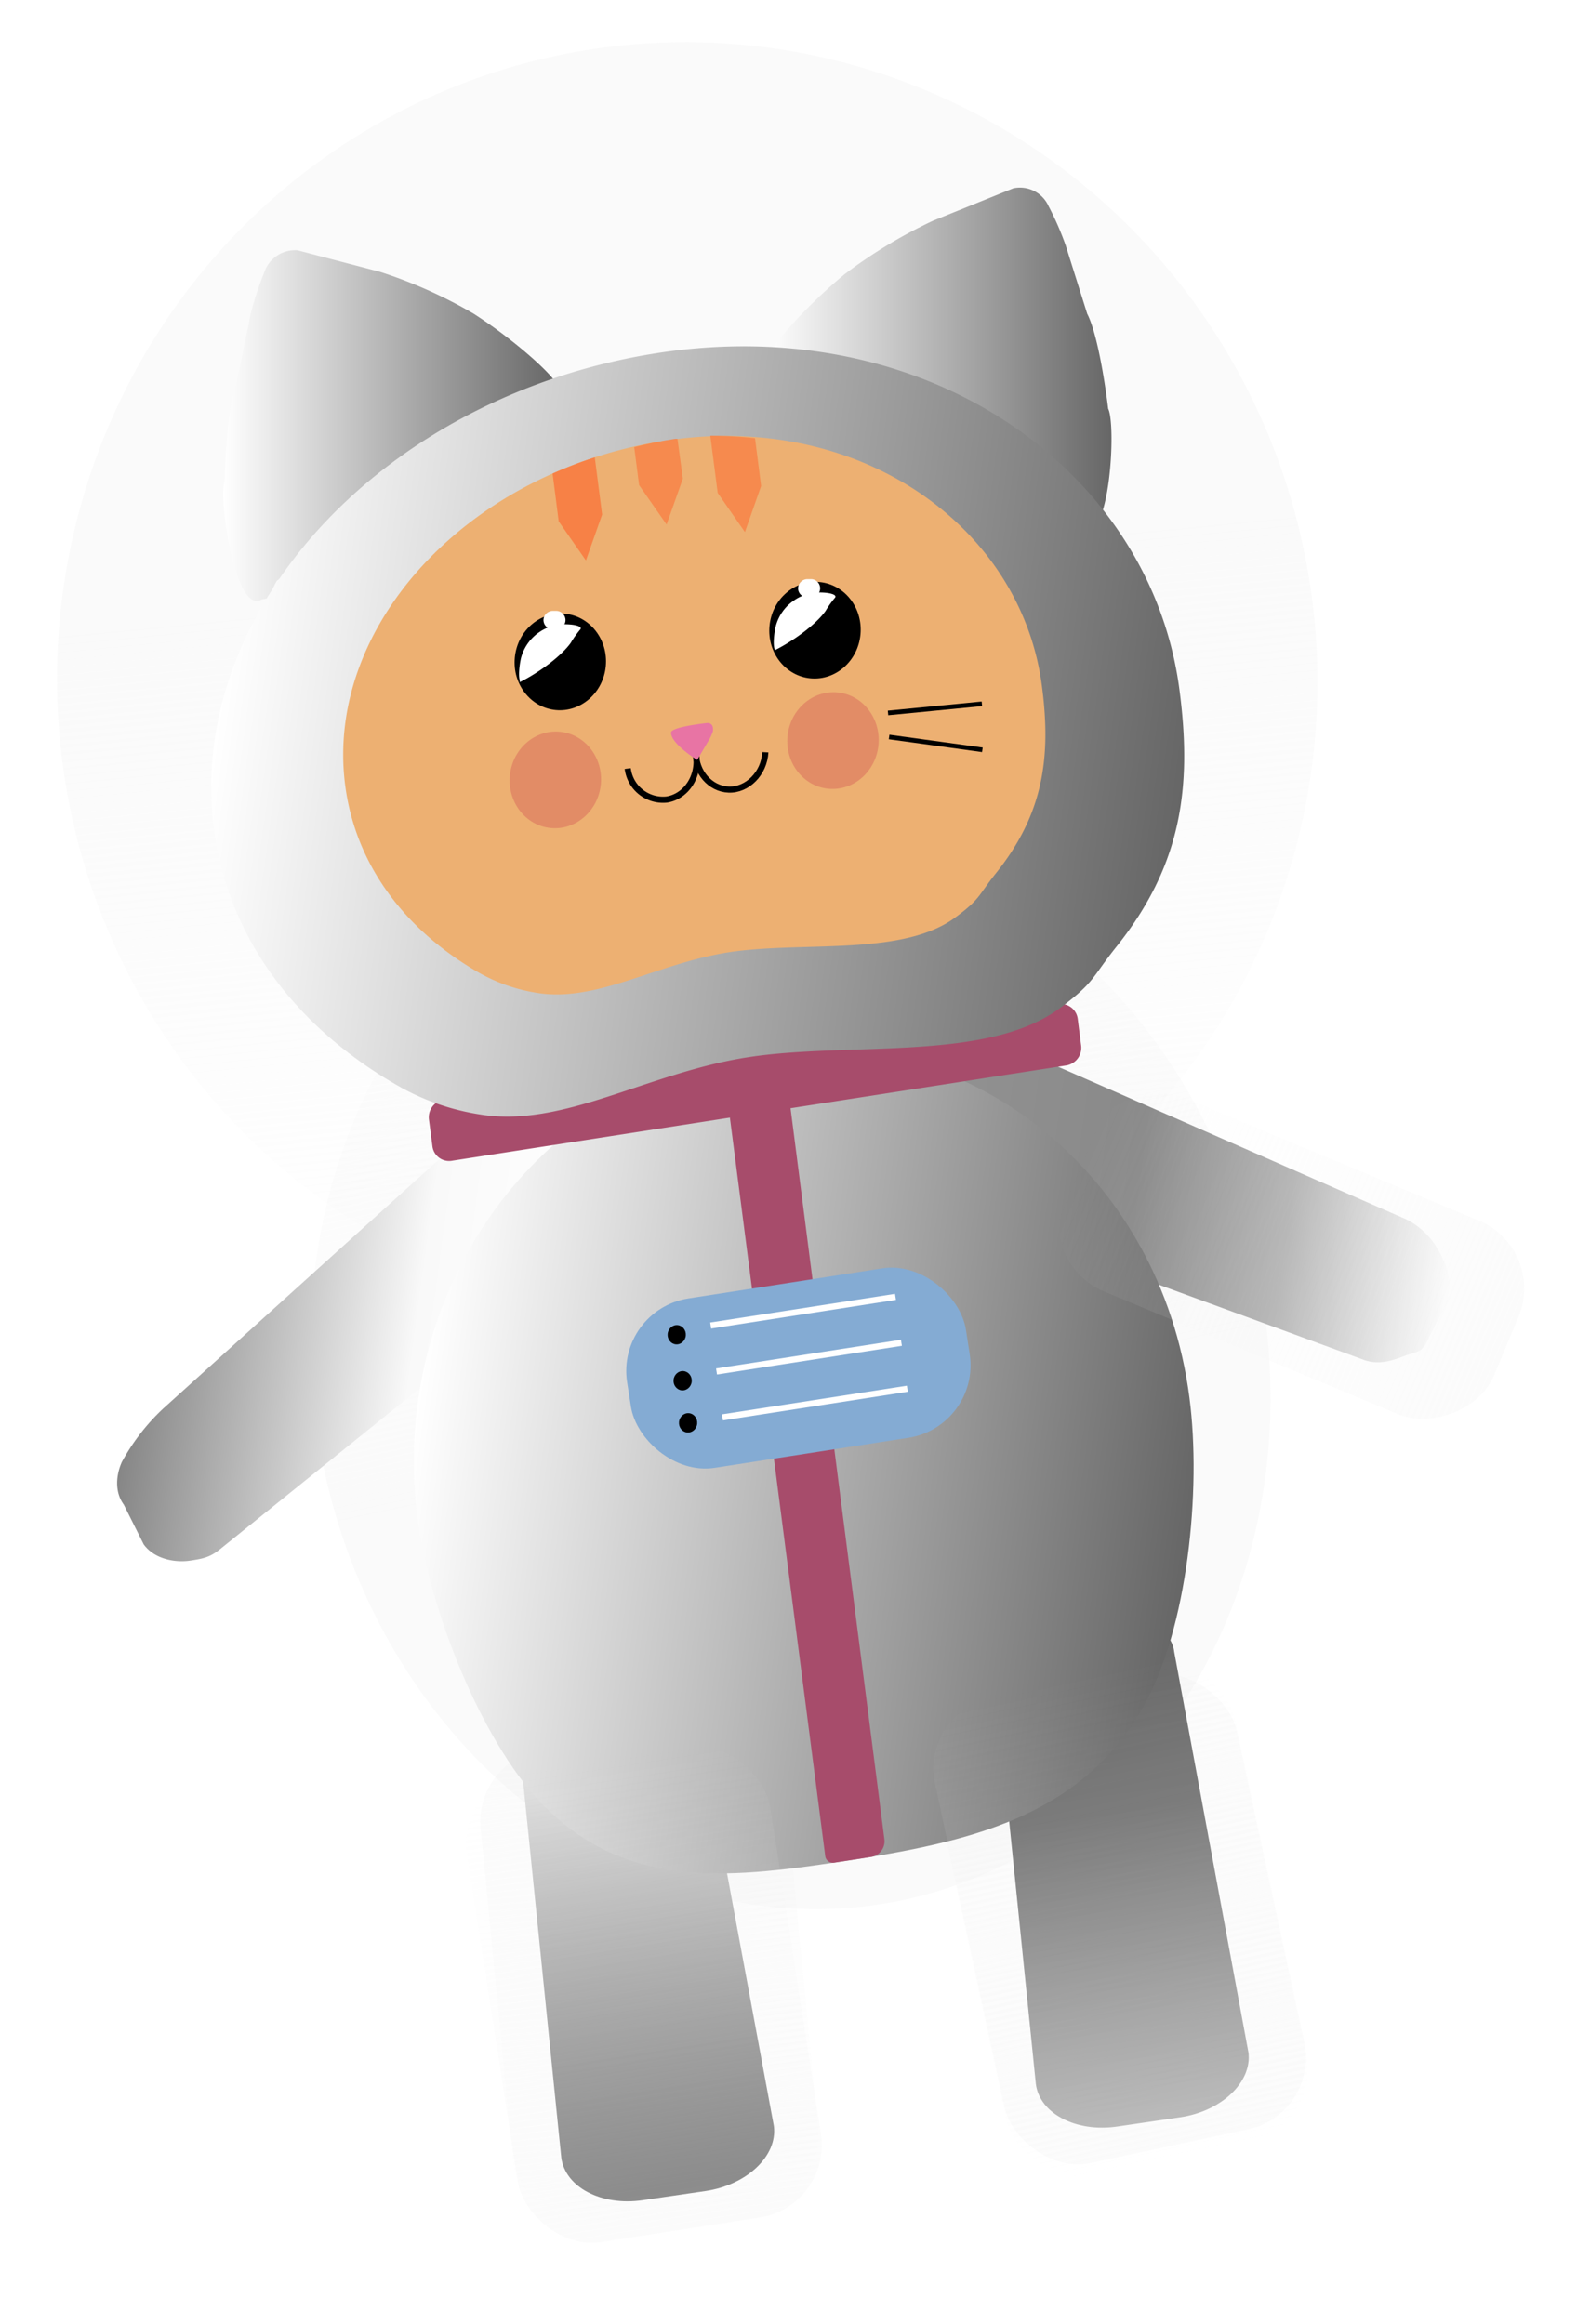 <svg id="Layer_1" data-name="Layer 1" xmlns="http://www.w3.org/2000/svg" xmlns:xlink="http://www.w3.org/1999/xlink" width="260" height="380" viewBox="0 0 260 380"><defs><style>.cls-1{filter:url(#AI_GaussianBlur_7);}.cls-2{fill:url(#linear-gradient);}.cls-3{fill:url(#linear-gradient-2);}.cls-4{fill:url(#linear-gradient-3);}.cls-5{fill:url(#linear-gradient-4);}.cls-6{fill:url(#linear-gradient-5);}.cls-7{fill:url(#linear-gradient-6);}.cls-8{fill:url(#linear-gradient-7);}.cls-9{fill:url(#linear-gradient-8);}.cls-10{fill:url(#linear-gradient-9);}.cls-11{fill:#a74c6b;}.cls-12{fill:url(#linear-gradient-10);}.cls-13{fill:url(#linear-gradient-11);}.cls-14{fill:url(#linear-gradient-12);}.cls-15{fill:url(#linear-gradient-13);}.cls-16{fill:url(#linear-gradient-14);}.cls-17{fill:#edb072;}.cls-18{fill:#fff;}.cls-19{fill:none;}.cls-19,.cls-21{stroke:#000;}.cls-19,.cls-21,.cls-27{stroke-miterlimit:10;}.cls-20{fill:#e874a4;}.cls-21{fill:#050505;stroke-width:0.75px;}.cls-22{opacity:0.4;}.cls-23{fill:#d35454;}.cls-24,.cls-25{fill:#f78146;}.cls-25{opacity:0.82;}.cls-26{fill:#84abd3;}.cls-27{stroke:#fff;}.cls-28{fill:url(#linear-gradient-15);}.cls-29{fill:url(#linear-gradient-16);}.cls-30{fill:url(#linear-gradient-17);}</style><filter id="AI_GaussianBlur_7" name="AI_GaussianBlur_7"><feGaussianBlur stdDeviation="7"/></filter><linearGradient id="linear-gradient" x1="32.28" y1="21.88" x2="32.28" y2="-382.06" gradientTransform="translate(70.66 204.34) scale(1.29 0.52)" gradientUnits="userSpaceOnUse"><stop offset="0" stop-color="#f2f2f2" stop-opacity="0"/><stop offset="0.58" stop-color="#f2f2f2" stop-opacity="0.4"/></linearGradient><linearGradient id="linear-gradient-2" x1="-924.37" y1="1640.9" x2="-924.37" y2="1338.75" gradientTransform="translate(-1079.79 1097.74) rotate(180) scale(1.31 0.59)" xlink:href="#linear-gradient"/><linearGradient id="linear-gradient-3" x1="150.11" y1="418.79" x2="150.11" y2="340.84" gradientTransform="translate(-43.92 -56.36)" gradientUnits="userSpaceOnUse"><stop offset="0" stop-color="#f2f2f2" stop-opacity="0"/><stop offset="1" stop-color="#f2f2f2" stop-opacity="0.3"/></linearGradient><linearGradient id="linear-gradient-4" x1="272.94" y1="489.14" x2="272.94" y2="411.19" gradientTransform="translate(-89.56 -135.39)" xlink:href="#linear-gradient-3"/><linearGradient id="linear-gradient-5" x1="154.12" y1="149.59" x2="133.14" y2="75.42" gradientTransform="translate(55.48 177.68) rotate(7.75)" gradientUnits="userSpaceOnUse"><stop offset="0" stop-color="#a4a4a4"/><stop offset="0.66" stop-color="#707070"/><stop offset="1" stop-color="#6b6b6b"/></linearGradient><linearGradient id="linear-gradient-6" x1="94.71" y1="0.12" x2="184.46" y2="0.12" gradientTransform="translate(55.48 177.68) rotate(7.75)" gradientUnits="userSpaceOnUse"><stop offset="0" stop-color="#929292"/><stop offset="0.41" stop-color="#898989"/><stop offset="0.69" stop-color="#aeaeae"/><stop offset="1" stop-color="#fff"/></linearGradient><linearGradient id="linear-gradient-7" x1="-27.32" y1="40.13" x2="45.44" y2="40.13" gradientTransform="translate(55.48 177.68) rotate(7.75)" gradientUnits="userSpaceOnUse"><stop offset="0" stop-color="#868686"/><stop offset="0.62" stop-color="#f9f9f9"/><stop offset="1" stop-color="#fff"/></linearGradient><linearGradient id="linear-gradient-8" x1="78.61" y1="170.79" x2="53.67" y2="88.16" gradientTransform="translate(55.48 177.68) rotate(7.75)" gradientUnits="userSpaceOnUse"><stop offset="0" stop-color="#666"/><stop offset="1" stop-color="#fff"/></linearGradient><linearGradient id="linear-gradient-9" x1="19.69" y1="51.16" x2="147.82" y2="51.16" gradientTransform="translate(55.48 177.68) rotate(7.75)" gradientUnits="userSpaceOnUse"><stop offset="0" stop-color="#fff"/><stop offset="1" stop-color="#666"/></linearGradient><linearGradient id="linear-gradient-10" x1="43.97" y1="97.86" x2="44.49" y2="97.86" gradientTransform="matrix(1, 0, 0, 1, 0, 0)" xlink:href="#linear-gradient-9"/><linearGradient id="linear-gradient-11" x1="36.51" y1="69.59" x2="91.38" y2="69.59" gradientTransform="matrix(1, 0, 0, 1, 0, 0)" xlink:href="#linear-gradient-9"/><linearGradient id="linear-gradient-12" x1="175.34" y1="86.8" x2="175.88" y2="86.8" gradientTransform="matrix(1, 0, 0, 1, 0, 0)" xlink:href="#linear-gradient-9"/><linearGradient id="linear-gradient-13" x1="125.43" y1="58.8" x2="181.76" y2="58.8" gradientTransform="matrix(1, 0, 0, 1, 0, 0)" xlink:href="#linear-gradient-9"/><linearGradient id="linear-gradient-14" x1="-27.83" y1="-64.12" x2="130.15" y2="-64.12" xlink:href="#linear-gradient-9"/><linearGradient id="linear-gradient-15" x1="-1617.32" y1="135.56" x2="-1617.32" y2="68.22" gradientTransform="translate(-1068.87 320.72) rotate(180) scale(0.79 1.13)" xlink:href="#linear-gradient-3"/><linearGradient id="linear-gradient-16" x1="-1375.65" y1="1163.6" x2="-1375.65" y2="1085.64" gradientTransform="translate(-1270.34 1450.73) rotate(180)" xlink:href="#linear-gradient-3"/><linearGradient id="linear-gradient-17" x1="-1474.32" y1="1134.91" x2="-1474.32" y2="1056.95" gradientTransform="translate(-1291.23 1408.78) rotate(180)" xlink:href="#linear-gradient-3"/></defs><title>catronat normal</title><g class="cls-1"><ellipse class="cls-2" cx="112.39" cy="111.26" rx="103.04" ry="104.39" transform="translate(-10.21 11.36) rotate(-5.53)"/></g><g class="cls-1"><ellipse class="cls-3" cx="129.26" cy="224.03" rx="77.99" ry="88.6" transform="translate(-44.08 32.07) rotate(-12.1)"/></g><g class="cls-1"><rect class="cls-4" x="81.11" y="284.48" width="50.18" height="77.95" rx="12" transform="translate(-30.7 11.75) rotate(-5.53)"/></g><g class="cls-1"><rect class="cls-5" x="158.29" y="275.8" width="50.18" height="77.95" rx="12" transform="translate(-61.9 45.43) rotate(-12.1)"/></g><path class="cls-6" d="M192,270.07l12.15,65.56c.59,4.86-4.42,9.6-11.19,10.59l-10.26,1.5c-6.77,1-12.74-2.15-13.32-7l-6.61-65.08c-.22-1.82.82-4.39,2-6a13.85,13.85,0,0,1,9.1-6.07l7.77-.45c3.63-.53,3.65.42,6.11,1.89C189.9,266.29,191.76,267.82,192,270.07Z"/><path class="cls-7" d="M222.71,222.25l-67.12-24.61a10.12,10.12,0,0,1-5.18-13l3-7.79a9.38,9.38,0,0,1,12.34-5.61L230,199.41a12.31,12.31,0,0,1,4.8,4.36c1.69,2.66,3,6.08,1.8,9.3l-2.91,5.55c-1.06,2.76-2,2.29-4.41,3.24C227.19,222.68,225,223.19,222.71,222.25Z"/><path class="cls-8" d="M36.26,253.1l58.55-47.18a10.43,10.43,0,0,0,1.69-14.06l-4.85-6.57a9.11,9.11,0,0,0-13.29-1.64L26.68,230.33a34.65,34.65,0,0,0-6.74,8.7c-.94,2.06-1.26,4.87.3,7l3.26,6.51c1.81,2.47,5.22,3,7.59,2.65S34.48,254.58,36.26,253.1Z"/><path class="cls-9" d="M114.4,282.12l12.15,65.56c.59,4.86-4.42,9.6-11.19,10.59l-10.26,1.5c-6.77,1-12.73-2.15-13.32-7l-6.61-65.08c-.22-1.83.83-4.39,2-6,1.92-2.67,4.88-5.45,9.11-6.07l7.77-.46c3.62-.53,3.65.43,6.11,1.9C112.27,278.34,114.13,279.86,114.4,282.12Z"/><path class="cls-10" d="M194.5,228.54c2,15.27-.38,37.8-7.41,50.3-9.76,17.35-26.58,22-47.22,25.2-20.27,3.15-36.6,5.06-50.32-8.15-10.34-9.94-19.26-32.1-21.28-47.76-4.71-36.46,19-70.62,54.55-76.13S189.79,192.08,194.5,228.54Z"/><path class="cls-11" d="M174.41,174.21,73.81,189.82a2.75,2.75,0,0,1-3.11-2.47l-.55-4.22a2.94,2.94,0,0,1,2.37-3.32l100.6-15.61a2.76,2.76,0,0,1,3.12,2.47l.54,4.22A2.93,2.93,0,0,1,174.41,174.21Z"/><path class="cls-11" d="M134.94,303.46,119.08,180.63a1.35,1.35,0,0,1,1.08-1.51l7.39-1.14A1.24,1.24,0,0,1,129,179.1l15.61,121.59a2.61,2.61,0,0,1-2.1,2.95l-6.11.95A1.26,1.26,0,0,1,134.94,303.46Z"/><path class="cls-12" d="M44.49,97.69l-.5.1C43.93,98.1,44,98.16,44.49,97.69Z"/><path class="cls-13" d="M77.46,51.3a77,77,0,0,0-15.29-6.84L48.66,40.93a5.3,5.3,0,0,0-5.46,3.64A51,51,0,0,0,41,51.29L38.63,62.88c-1.43,3.67-1.83,12.66-1.9,15.88-1.06,2.73,1.79,21.8,6,19.28L44,97.79A15.62,15.62,0,0,1,45.25,95l7.51-6L77.2,71.8l14-7.81a.39.39,0,0,0,.17-.15C92.06,62.59,84.46,55.78,77.46,51.3Z"/><path class="cls-14" d="M175.85,86.69l-.51,0C175.84,87.07,175.94,87,175.85,86.69Z"/><path class="cls-15" d="M181.21,66.83c-.38-3.19-1.65-12.08-3.43-15.53l-3.53-11.21a49.13,49.13,0,0,0-2.79-6.39,5.12,5.12,0,0,0-5.78-2.9L152.6,36.08a80.38,80.38,0,0,0-14.53,8.79c-6.52,5.37-13.41,13.13-12.56,14.28a.32.32,0,0,0,.18.12l14.63,5.94,26,13.87,8,5a15.2,15.2,0,0,1,1.53,2.64l1.28.08C181.55,88.72,182.53,69.4,181.21,66.83Z"/><path class="cls-16" d="M107.12,57.79C62.54,64.88,30.29,100,35,135.68c2.42,18.23,14,32.84,30.66,42.19a39.11,39.11,0,0,0,12.82,4.36c13.56,2.23,27.18-6.71,43.55-9.31,16.72-2.66,39.5.83,51.45-8.19,5.62-4.24,5-4.82,9.14-10,10.56-13.22,12.36-25.94,10.24-42C188.15,77,151.7,50.69,107.12,57.79Zm-7.89,78.94c.75,1.16,1.34,1.06,2.53.88C100.57,137.79,100,137.89,99.23,136.73Z"/><path class="cls-17" d="M108.62,72.08c-32.19,5-55.53,30.34-52.18,56.3,1.71,13.24,10,23.89,22,30.74a28.13,28.13,0,0,0,9.25,3.21c9.79,1.67,19.63-4.77,31.45-6.61,12.08-1.87,28.51.75,37.16-5.77,4.06-3,3.61-3.48,6.61-7.23,7.65-9.56,9-18.79,7.48-30.44C167.08,86.32,140.81,67.08,108.62,72.08Z"/><ellipse cx="91.62" cy="108.23" rx="7.91" ry="7.47" transform="translate(-24.61 189.46) rotate(-84.7)"/><path class="cls-18" d="M85.08,111.47c-.37-.7-.16-2.66.11-3.84a7.37,7.37,0,0,1,3.07-4.31,7.58,7.58,0,0,1,2.18-1l.71-.12a1.33,1.33,0,0,0,.5-.06l.09,0,.3-.06.29,0c1.84,0,3,.4,2.53.88a16.23,16.23,0,0,0-1.53,2.16c-1.65,2.3-5.46,5-8.25,6.38-.48.25.65-2.48,6.07-9.24"/><path class="cls-18" d="M90.37,102.89c.2,0,.4,0,.6,0a1.5,1.5,0,0,0,1.5-1.5,1.52,1.52,0,0,0-1.5-1.5c-.2,0-.4,0-.6,0a1.53,1.53,0,0,0-1.5,1.5,1.51,1.51,0,0,0,1.5,1.5Z"/><ellipse cx="133.26" cy="103.04" rx="7.91" ry="7.47" transform="translate(18.36 226.22) rotate(-84.7)"/><path class="cls-18" d="M126.73,106.29c-.38-.7-.16-2.67.11-3.85a7.37,7.37,0,0,1,3.07-4.31,7,7,0,0,1,2.18-1c.07,0,.62-.12.7-.12a1.64,1.64,0,0,0,.51-.06l.09,0a1.21,1.21,0,0,1,.3-.07l.29,0c1.84,0,3,.4,2.53.89A16.2,16.2,0,0,0,135,99.9c-1.64,2.31-5.45,5-8.24,6.39-.49.25.64-2.49,6.06-9.24"/><path class="cls-19" d="M102.65,125.68a5.81,5.81,0,0,0,6.38,5.06c3.11-.49,5.27-3.68,4.82-7.13"/><path class="cls-19" d="M113.76,122.91c0,3.34,2.36,6.08,5.39,6.2s5.81-2.61,6-6.1"/><path class="cls-20" d="M113.93,124.23s-4.28-2.68-4.2-4.45c0-.93,5.85-1.55,5.85-1.55a.87.87,0,0,1,.92.47,1.64,1.64,0,0,1-.09,1.32c-.35.83,0,.12-2.2,3.91C114.06,124.19,114,124.28,113.93,124.23Z"/><line class="cls-21" x1="160.56" y1="115.09" x2="145.21" y2="116.58"/><line class="cls-21" x1="160.64" y1="122.61" x2="145.39" y2="120.51"/><g class="cls-22"><ellipse class="cls-23" cx="90.81" cy="127.52" rx="7.91" ry="7.47" transform="translate(-44.55 206.17) rotate(-84.7)"/></g><g class="cls-22"><ellipse class="cls-23" cx="136.2" cy="121.1" rx="7.91" ry="7.47" transform="translate(3.05 245.53) rotate(-84.7)"/></g><path class="cls-24" d="M90.36,77.43l1,7.82,4.45,6.39,2.65-7.5-1.2-9.36A69.54,69.54,0,0,0,90.36,77.43Z"/><path class="cls-25" d="M110.78,71.75l-.38,0c-2.28.35-4.51.81-6.69,1.36l.8,6.22L109,85.77l2.66-7.5Z"/><path class="cls-25" d="M123.46,71.65l1,7.82L121.81,87l-4.45-6.4-1.21-9.36A70.16,70.16,0,0,1,123.46,71.65Z"/><path class="cls-18" d="M132,97.7c.21,0,.41,0,.61,0a1.5,1.5,0,0,0,0-3c-.2,0-.4,0-.61,0a1.54,1.54,0,0,0-1.5,1.5,1.52,1.52,0,0,0,1.5,1.5Z"/><rect class="cls-26" x="102.53" y="209.69" width="56.06" height="28.03" rx="12" transform="translate(-32.76 22.67) rotate(-8.82)"/><line class="cls-27" x1="116.21" y1="216.75" x2="146.43" y2="212.06"/><line class="cls-27" x1="117.17" y1="224.26" x2="147.4" y2="219.57"/><ellipse cx="110.66" cy="218.25" rx="1.58" ry="1.49" transform="translate(-116.88 308.28) rotate(-84.7)"/><ellipse cx="112.51" cy="232.65" rx="1.58" ry="1.49" transform="translate(-129.53 323.2) rotate(-84.7)"/><ellipse cx="111.63" cy="225.76" rx="1.58" ry="1.49" transform="translate(-123.48 316.07) rotate(-84.7)"/><line class="cls-27" x1="118.14" y1="231.77" x2="148.37" y2="227.08"/><g class="cls-1"><rect class="cls-28" x="194.02" y="167.29" width="34.3" height="76.21" rx="12" transform="translate(-59.75 321.07) rotate(-67.33)"/></g><g class="cls-1"><rect class="cls-29" x="80.22" y="287.13" width="50.18" height="77.95" rx="12" transform="translate(-48.76 20.01) rotate(-8.82)"/></g><g class="cls-1"><rect class="cls-30" x="158" y="273.87" width="50.18" height="77.95" rx="12" transform="translate(-61.5 45.32) rotate(-12.1)"/></g></svg>
